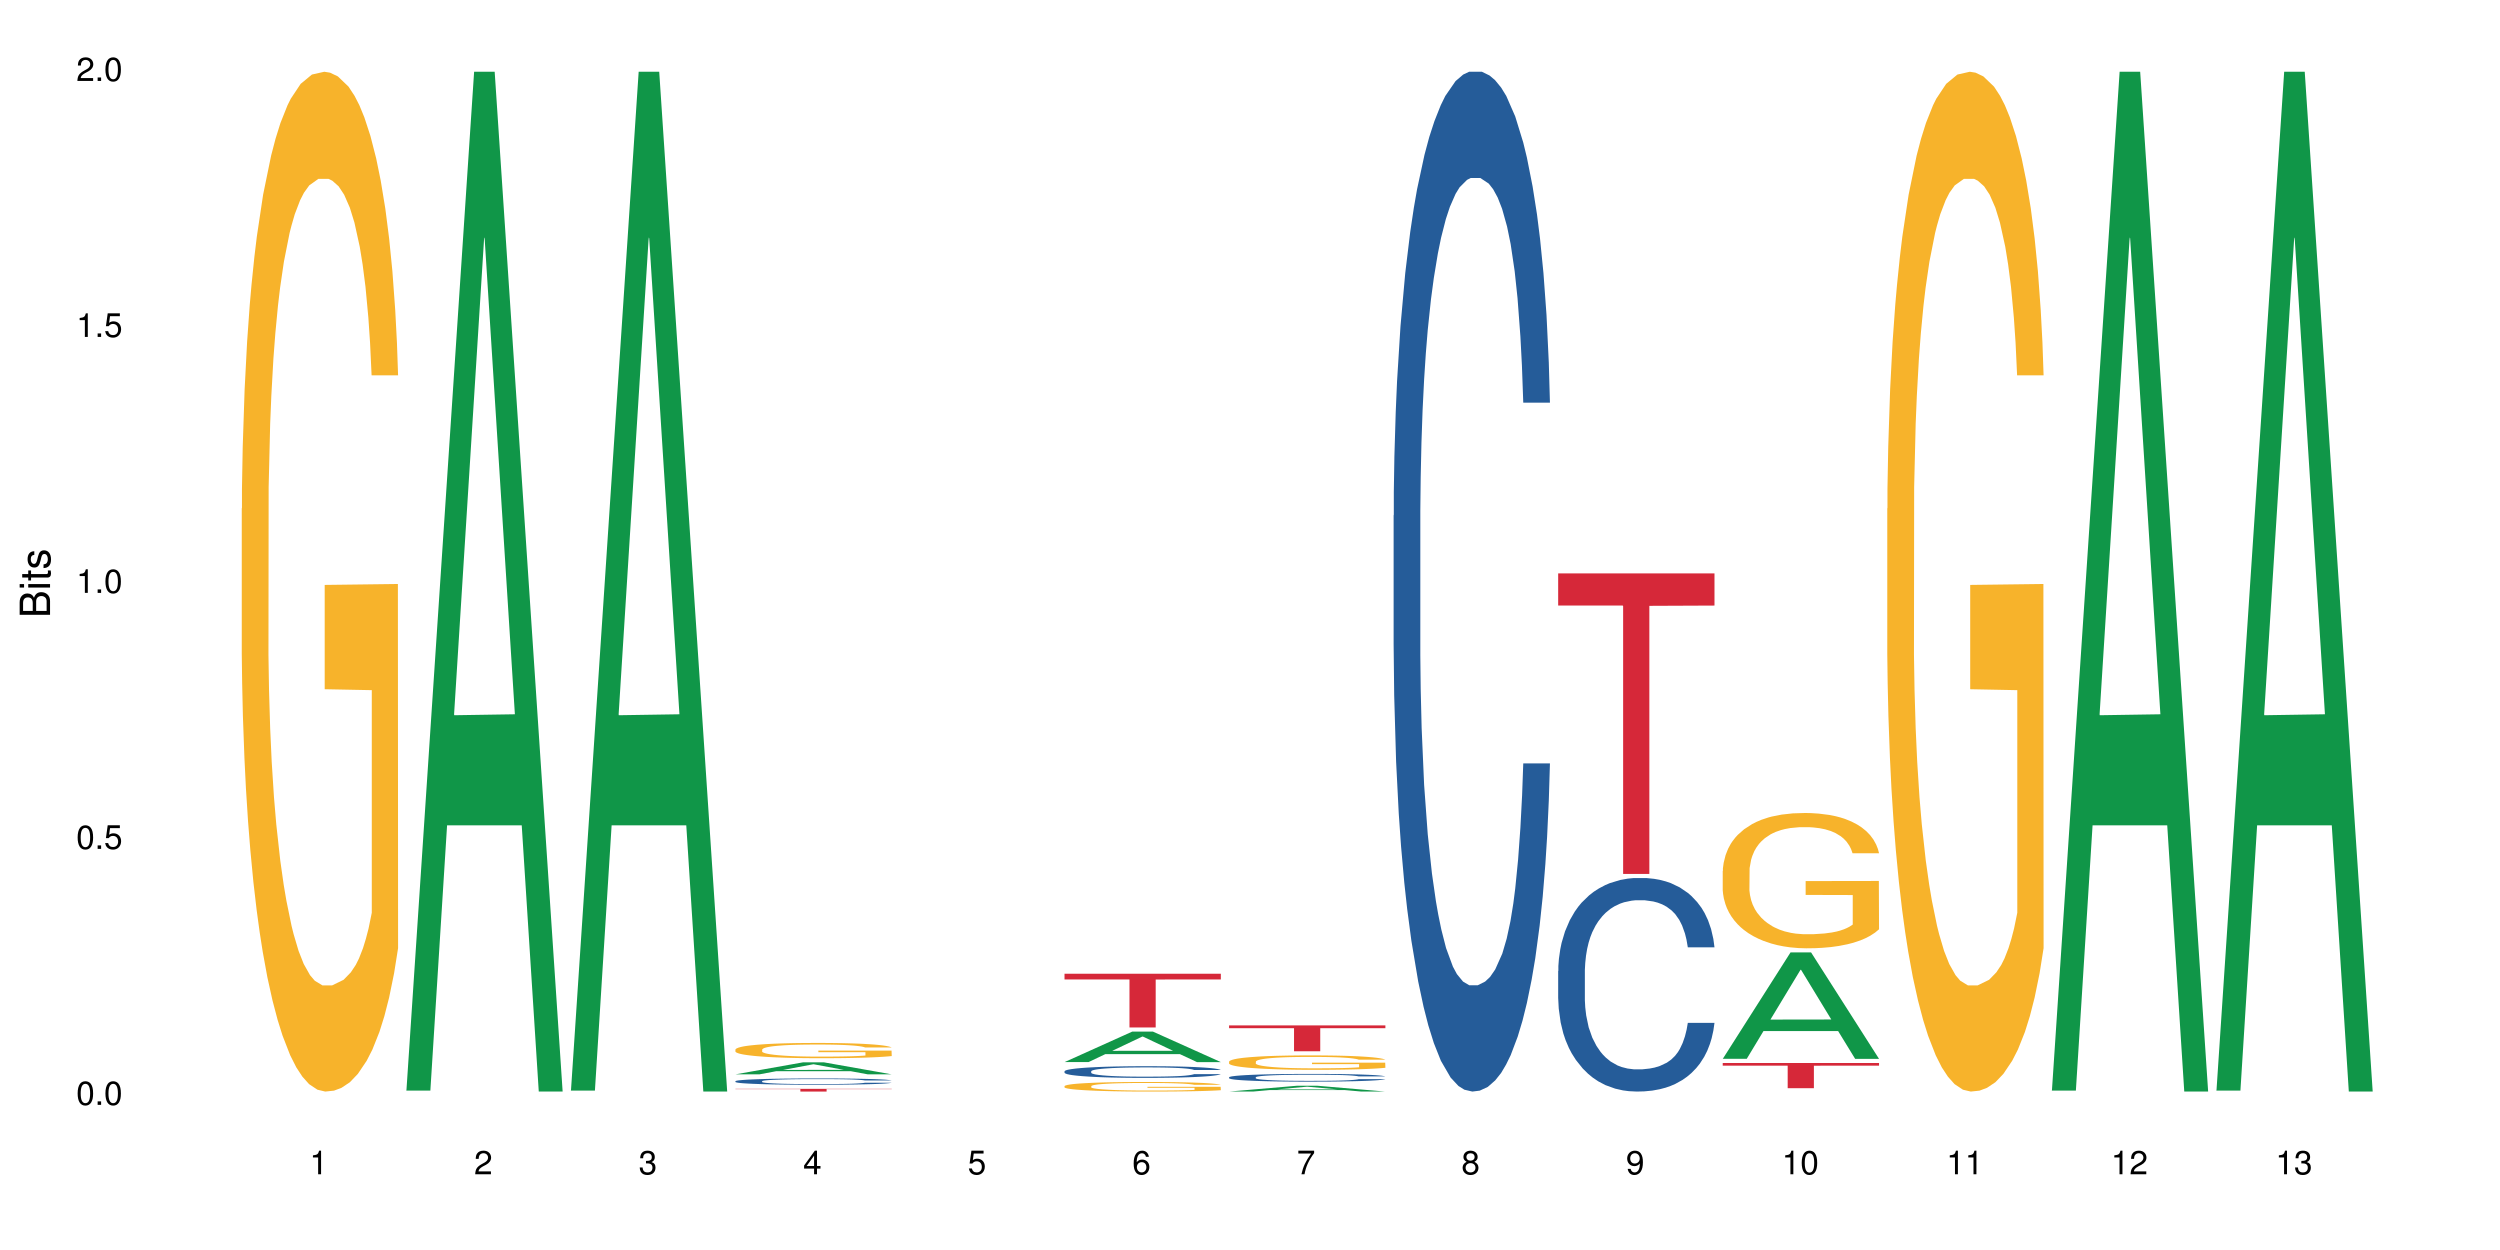 <?xml version="1.0" encoding="UTF-8"?>
<svg xmlns="http://www.w3.org/2000/svg" xmlns:xlink="http://www.w3.org/1999/xlink" width="720pt" height="360pt" viewBox="0 0 720 360" version="1.1">
<defs>
<g>
<symbol overflow="visible" id="glyph0-0">
<path style="stroke:none;" d=""/>
</symbol>
<symbol overflow="visible" id="glyph0-1">
<path style="stroke:none;" d="M 2.641 -6.797 C 2 -6.797 1.422 -6.531 1.078 -6.047 C 0.641 -5.453 0.406 -4.547 0.406 -3.297 C 0.406 -1 1.188 0.219 2.641 0.219 C 4.078 0.219 4.859 -1 4.859 -3.234 C 4.859 -4.562 4.656 -5.438 4.203 -6.047 C 3.844 -6.531 3.281 -6.797 2.641 -6.797 Z M 2.641 -6.047 C 3.547 -6.047 4 -5.125 4 -3.312 C 4 -1.375 3.562 -0.484 2.625 -0.484 C 1.734 -0.484 1.281 -1.422 1.281 -3.281 C 1.281 -5.141 1.734 -6.047 2.641 -6.047 Z M 2.641 -6.047 "/>
</symbol>
<symbol overflow="visible" id="glyph0-2">
<path style="stroke:none;" d="M 1.828 -1 L 0.828 -1 L 0.828 0 L 1.828 0 Z M 1.828 -1 "/>
</symbol>
<symbol overflow="visible" id="glyph0-3">
<path style="stroke:none;" d="M 4.562 -6.797 L 1.062 -6.797 L 0.547 -3.094 L 1.328 -3.094 C 1.719 -3.562 2.047 -3.734 2.578 -3.734 C 3.484 -3.734 4.062 -3.109 4.062 -2.094 C 4.062 -1.125 3.484 -0.531 2.578 -0.531 C 1.828 -0.531 1.375 -0.906 1.188 -1.672 L 0.328 -1.672 C 0.453 -1.109 0.547 -0.844 0.75 -0.594 C 1.125 -0.078 1.828 0.219 2.594 0.219 C 3.969 0.219 4.922 -0.781 4.922 -2.219 C 4.922 -3.562 4.031 -4.484 2.719 -4.484 C 2.25 -4.484 1.859 -4.359 1.469 -4.062 L 1.734 -5.969 L 4.562 -5.969 Z M 4.562 -6.797 "/>
</symbol>
<symbol overflow="visible" id="glyph0-4">
<path style="stroke:none;" d="M 2.484 -4.844 L 2.484 0 L 3.328 0 L 3.328 -6.797 L 2.766 -6.797 C 2.469 -5.75 2.281 -5.609 0.984 -5.453 L 0.984 -4.844 Z M 2.484 -4.844 "/>
</symbol>
<symbol overflow="visible" id="glyph0-5">
<path style="stroke:none;" d="M 4.859 -0.828 L 1.281 -0.828 C 1.359 -1.391 1.672 -1.75 2.5 -2.234 L 3.469 -2.75 C 4.406 -3.266 4.906 -3.969 4.906 -4.812 C 4.906 -5.375 4.672 -5.906 4.266 -6.266 C 3.859 -6.625 3.375 -6.797 2.719 -6.797 C 1.859 -6.797 1.219 -6.5 0.844 -5.922 C 0.609 -5.562 0.5 -5.125 0.484 -4.438 L 1.328 -4.438 C 1.359 -4.906 1.406 -5.188 1.531 -5.406 C 1.75 -5.812 2.188 -6.062 2.703 -6.062 C 3.469 -6.062 4.031 -5.516 4.031 -4.781 C 4.031 -4.25 3.719 -3.797 3.125 -3.438 L 2.234 -2.938 C 0.812 -2.141 0.406 -1.5 0.328 0 L 4.859 0 Z M 4.859 -0.828 "/>
</symbol>
<symbol overflow="visible" id="glyph0-6">
<path style="stroke:none;" d="M 2.125 -3.125 L 2.578 -3.125 C 3.516 -3.125 3.984 -2.703 3.984 -1.891 C 3.984 -1.031 3.469 -0.531 2.578 -0.531 C 1.656 -0.531 1.203 -0.984 1.156 -1.969 L 0.312 -1.969 C 0.344 -1.422 0.438 -1.078 0.609 -0.766 C 0.953 -0.109 1.625 0.219 2.547 0.219 C 3.953 0.219 4.859 -0.609 4.859 -1.906 C 4.859 -2.766 4.516 -3.25 3.703 -3.516 C 4.344 -3.766 4.656 -4.25 4.656 -4.938 C 4.656 -6.109 3.875 -6.797 2.578 -6.797 C 1.203 -6.797 0.484 -6.047 0.453 -4.609 L 1.297 -4.609 C 1.312 -5.016 1.344 -5.25 1.453 -5.453 C 1.641 -5.828 2.062 -6.062 2.594 -6.062 C 3.344 -6.062 3.797 -5.625 3.797 -4.906 C 3.797 -4.422 3.609 -4.141 3.25 -3.984 C 3.016 -3.891 2.719 -3.844 2.125 -3.844 Z M 2.125 -3.125 "/>
</symbol>
<symbol overflow="visible" id="glyph0-7">
<path style="stroke:none;" d="M 3.141 -1.625 L 3.141 0 L 3.984 0 L 3.984 -1.625 L 4.984 -1.625 L 4.984 -2.391 L 3.984 -2.391 L 3.984 -6.797 L 3.359 -6.797 L 0.266 -2.516 L 0.266 -1.625 Z M 3.141 -2.391 L 1 -2.391 L 3.141 -5.359 Z M 3.141 -2.391 "/>
</symbol>
<symbol overflow="visible" id="glyph0-8">
<path style="stroke:none;" d="M 4.781 -5.031 C 4.609 -6.141 3.891 -6.797 2.844 -6.797 C 2.094 -6.797 1.422 -6.438 1.031 -5.828 C 0.609 -5.172 0.406 -4.344 0.406 -3.094 C 0.406 -1.953 0.578 -1.234 0.984 -0.625 C 1.359 -0.078 1.953 0.219 2.703 0.219 C 3.984 0.219 4.922 -0.734 4.922 -2.078 C 4.922 -3.344 4.062 -4.234 2.844 -4.234 C 2.172 -4.234 1.641 -3.969 1.281 -3.469 C 1.281 -5.125 1.828 -6.047 2.797 -6.047 C 3.391 -6.047 3.797 -5.672 3.938 -5.031 Z M 2.734 -3.484 C 3.547 -3.484 4.062 -2.922 4.062 -2 C 4.062 -1.156 3.484 -0.531 2.703 -0.531 C 1.922 -0.531 1.328 -1.188 1.328 -2.047 C 1.328 -2.891 1.906 -3.484 2.734 -3.484 Z M 2.734 -3.484 "/>
</symbol>
<symbol overflow="visible" id="glyph0-9">
<path style="stroke:none;" d="M 4.984 -6.797 L 0.438 -6.797 L 0.438 -5.969 L 4.109 -5.969 C 2.5 -3.656 1.828 -2.234 1.328 0 L 2.219 0 C 2.594 -2.172 3.453 -4.047 4.984 -6.094 Z M 4.984 -6.797 "/>
</symbol>
<symbol overflow="visible" id="glyph0-10">
<path style="stroke:none;" d="M 3.75 -3.578 C 4.453 -4 4.688 -4.344 4.688 -4.984 C 4.688 -6.047 3.844 -6.797 2.641 -6.797 C 1.438 -6.797 0.594 -6.047 0.594 -4.984 C 0.594 -4.359 0.828 -4.016 1.516 -3.578 C 0.734 -3.203 0.359 -2.641 0.359 -1.891 C 0.359 -0.641 1.297 0.219 2.641 0.219 C 3.984 0.219 4.922 -0.641 4.922 -1.875 C 4.922 -2.641 4.531 -3.203 3.75 -3.578 Z M 2.641 -6.047 C 3.359 -6.047 3.812 -5.625 3.812 -4.969 C 3.812 -4.344 3.344 -3.922 2.641 -3.922 C 1.922 -3.922 1.453 -4.344 1.453 -4.984 C 1.453 -5.625 1.922 -6.047 2.641 -6.047 Z M 2.641 -3.203 C 3.484 -3.203 4.062 -2.672 4.062 -1.875 C 4.062 -1.062 3.484 -0.531 2.625 -0.531 C 1.797 -0.531 1.219 -1.078 1.219 -1.875 C 1.219 -2.672 1.797 -3.203 2.641 -3.203 Z M 2.641 -3.203 "/>
</symbol>
<symbol overflow="visible" id="glyph0-11">
<path style="stroke:none;" d="M 0.516 -1.547 C 0.672 -0.438 1.406 0.219 2.438 0.219 C 3.188 0.219 3.859 -0.141 4.266 -0.75 C 4.688 -1.406 4.891 -2.25 4.891 -3.484 C 4.891 -4.625 4.703 -5.359 4.312 -5.953 C 3.938 -6.5 3.344 -6.797 2.594 -6.797 C 1.297 -6.797 0.359 -5.844 0.359 -4.516 C 0.359 -3.25 1.234 -2.344 2.453 -2.344 C 3.094 -2.344 3.562 -2.578 4.016 -3.109 C 4 -1.453 3.469 -0.531 2.5 -0.531 C 1.906 -0.531 1.484 -0.906 1.359 -1.547 Z M 2.578 -6.062 C 3.375 -6.062 3.969 -5.406 3.969 -4.531 C 3.969 -3.688 3.375 -3.094 2.547 -3.094 C 1.734 -3.094 1.234 -3.672 1.234 -4.578 C 1.234 -5.438 1.797 -6.062 2.578 -6.062 Z M 2.578 -6.062 "/>
</symbol>
<symbol overflow="visible" id="glyph1-0">
<path style="stroke:none;" d=""/>
</symbol>
<symbol overflow="visible" id="glyph1-1">
<path style="stroke:none;" d="M 0 -0.953 L 0 -4.891 C 0 -5.719 -0.234 -6.344 -0.734 -6.797 C -1.188 -7.234 -1.812 -7.469 -2.5 -7.469 C -3.547 -7.469 -4.188 -7 -4.625 -5.875 C -4.984 -6.672 -5.641 -7.094 -6.531 -7.094 C -7.156 -7.094 -7.734 -6.859 -8.141 -6.391 C -8.562 -5.938 -8.75 -5.344 -8.75 -4.5 L -8.75 -0.953 Z M -4.984 -2.062 L -7.766 -2.062 L -7.766 -4.219 C -7.766 -4.844 -7.688 -5.203 -7.453 -5.5 C -7.219 -5.812 -6.859 -5.969 -6.375 -5.969 C -5.906 -5.969 -5.531 -5.812 -5.297 -5.5 C -5.062 -5.203 -4.984 -4.844 -4.984 -4.219 Z M -0.984 -2.062 L -4 -2.062 L -4 -4.781 C -4 -5.328 -3.859 -5.688 -3.578 -5.953 C -3.297 -6.219 -2.922 -6.359 -2.484 -6.359 C -2.062 -6.359 -1.688 -6.219 -1.406 -5.953 C -1.109 -5.688 -0.984 -5.328 -0.984 -4.781 Z M -0.984 -2.062 "/>
</symbol>
<symbol overflow="visible" id="glyph1-2">
<path style="stroke:none;" d="M -6.281 -1.797 L -6.281 -0.797 L 0 -0.797 L 0 -1.797 Z M -8.75 -1.797 L -8.75 -0.797 L -7.484 -0.797 L -7.484 -1.797 Z M -8.75 -1.797 "/>
</symbol>
<symbol overflow="visible" id="glyph1-3">
<path style="stroke:none;" d="M -6.281 -3.047 L -6.281 -2.016 L -8.016 -2.016 L -8.016 -1.016 L -6.281 -1.016 L -6.281 -0.172 L -5.469 -0.172 L -5.469 -1.016 L -0.719 -1.016 C -0.078 -1.016 0.281 -1.453 0.281 -2.234 C 0.281 -2.469 0.25 -2.719 0.188 -3.047 L -0.641 -3.047 C -0.609 -2.922 -0.594 -2.766 -0.594 -2.562 C -0.594 -2.141 -0.719 -2.016 -1.156 -2.016 L -5.469 -2.016 L -5.469 -3.047 Z M -6.281 -3.047 "/>
</symbol>
<symbol overflow="visible" id="glyph1-4">
<path style="stroke:none;" d="M -4.531 -5.25 C -5.766 -5.25 -6.469 -4.422 -6.469 -2.969 C -6.469 -1.516 -5.719 -0.562 -4.547 -0.562 C -3.562 -0.562 -3.094 -1.062 -2.734 -2.562 L -2.516 -3.484 C -2.344 -4.188 -2.094 -4.469 -1.625 -4.469 C -1.047 -4.469 -0.641 -3.875 -0.641 -3 C -0.641 -2.453 -0.797 -2 -1.062 -1.75 C -1.25 -1.594 -1.422 -1.531 -1.875 -1.469 L -1.875 -0.406 C -0.422 -0.453 0.281 -1.266 0.281 -2.922 C 0.281 -4.5 -0.5 -5.516 -1.719 -5.516 C -2.656 -5.516 -3.172 -4.984 -3.469 -3.734 L -3.703 -2.766 C -3.891 -1.953 -4.156 -1.609 -4.594 -1.609 C -5.172 -1.609 -5.547 -2.125 -5.547 -2.938 C -5.547 -3.75 -5.203 -4.172 -4.531 -4.203 Z M -4.531 -5.25 "/>
</symbol>
</g>
</defs>
<g id="surface43257">
<rect x="0" y="0" width="720" height="360" style="fill:rgb(100%,100%,100%);fill-opacity:1;stroke:none;"/>
<path style=" stroke:none;fill-rule:nonzero;fill:rgb(96.863%,70.196%,16.863%);fill-opacity:1;" d="M 69.629 146.461 L 69.684 146.191 L 69.684 140.828 L 69.902 128.758 L 70.453 112.129 L 71.168 98.449 L 71.934 87.719 L 72.43 82.086 L 73.254 74.039 L 73.965 68.141 L 75.777 56.07 L 78.086 44.805 L 79.348 39.977 L 80.773 35.414 L 82.805 30.32 L 83.738 28.441 L 86.594 24.148 L 89.832 21.469 L 93.402 20.664 L 95.051 20.93 L 97.301 22.004 L 100.375 24.953 L 102.133 27.637 L 103.504 30.32 L 104.934 33.805 L 106.688 39.172 L 108.336 45.609 L 109.652 52.047 L 110.973 60.094 L 112.07 68.676 L 113.004 78.062 L 113.828 89.328 L 114.32 98.715 L 114.648 108.105 L 107.02 108.105 L 106.578 98.715 L 106.086 91.477 L 105.262 82.625 L 104.438 76.188 L 103.613 71.09 L 102.078 64.117 L 100.758 59.824 L 99.113 56.07 L 97.52 53.656 L 95.707 52.047 L 94.609 51.508 L 91.699 51.508 L 89.066 53.387 L 87.527 55.531 L 86.43 57.68 L 84.891 61.703 L 83.961 64.922 L 83.41 67.066 L 81.762 75.383 L 80.664 82.891 L 80.062 87.988 L 79.293 96.035 L 78.742 103.277 L 78.141 114.004 L 77.809 122.051 L 77.371 140.293 L 77.316 188.574 L 77.48 198.766 L 77.809 209.762 L 78.25 219.418 L 78.906 229.609 L 79.566 237.391 L 80.719 247.852 L 81.707 254.824 L 82.477 259.383 L 83.961 266.625 L 84.562 269.039 L 85.992 273.867 L 87.473 277.625 L 89.285 280.844 L 90.656 282.453 L 92.855 283.793 L 95.652 283.793 L 98.949 282.184 L 101.035 280.039 L 102.461 277.891 L 103.395 276.016 L 104.547 273.062 L 105.371 270.383 L 106.141 267.43 L 107.074 262.871 L 107.074 198.766 L 93.512 198.496 L 93.512 168.457 L 114.594 168.188 L 114.648 273.062 L 113.496 280.305 L 112.07 287.281 L 110.699 292.645 L 109.27 297.203 L 107.238 302.301 L 105.59 305.52 L 103.066 309.273 L 100.758 311.688 L 98.344 313.297 L 96.203 314.102 L 93.676 314.371 L 91.426 313.836 L 89.012 312.227 L 87.09 310.078 L 85.332 307.398 L 83.574 303.91 L 81.379 298.277 L 79.953 293.719 L 78.469 288.086 L 76.988 281.379 L 75.668 274.137 L 74.789 268.504 L 73.91 262.066 L 72.977 254.02 L 72.102 244.898 L 71.441 236.586 L 70.836 227.195 L 70.398 218.344 L 69.957 206.277 L 69.738 196.621 L 69.629 188.305 Z M 69.629 146.461 "/>
<path style=" stroke:none;fill-rule:nonzero;fill:rgb(6.275%,58.824%,28.235%);fill-opacity:1;" d="M 117.02 314.094 L 117.066 313.82 L 136.547 20.664 L 142.465 20.664 L 162.039 314.371 L 155.164 314.371 L 150.258 237.703 L 128.758 237.703 L 123.945 314.094 L 117.02 314.094 L 130.824 205.988 L 148.285 205.711 L 139.578 68.648 L 139.48 68.375 L 139.387 69.199 L 130.777 205.711 L 130.824 205.988 Z M 117.02 314.094 "/>
<path style=" stroke:none;fill-rule:nonzero;fill:rgb(6.275%,58.824%,28.235%);fill-opacity:1;" d="M 164.41 314.094 L 164.457 313.82 L 183.938 20.664 L 189.855 20.664 L 209.43 314.371 L 202.555 314.371 L 197.648 237.703 L 176.148 237.703 L 171.336 314.094 L 164.41 314.094 L 178.215 205.988 L 195.676 205.711 L 186.969 68.648 L 186.871 68.375 L 186.777 69.199 L 178.168 205.711 L 178.215 205.988 Z M 164.41 314.094 "/>
<path style=" stroke:none;fill-rule:nonzero;fill:rgb(6.275%,58.824%,28.235%);fill-opacity:1;" d="M 211.801 309.41 L 211.848 309.406 L 231.328 305.945 L 237.246 305.945 L 256.82 309.414 L 249.945 309.414 L 245.039 308.508 L 223.539 308.508 L 218.727 309.41 L 211.801 309.41 L 225.605 308.133 L 243.066 308.129 L 234.359 306.512 L 234.262 306.508 L 234.168 306.52 L 225.559 308.129 L 225.605 308.133 Z M 211.801 309.41 "/>
<path style=" stroke:none;fill-rule:nonzero;fill:rgb(14.51%,36.078%,60%);fill-opacity:1;" d="M 211.801 311.383 L 211.855 311.379 L 211.855 311.34 L 212.02 311.277 L 212.406 311.199 L 212.789 311.145 L 213.777 311.047 L 215.148 310.949 L 216.578 310.879 L 217.621 310.836 L 218.555 310.801 L 220.695 310.738 L 222.066 310.707 L 223.551 310.68 L 225.363 310.652 L 226.68 310.637 L 229.645 310.609 L 231.84 310.598 L 233.543 310.594 L 237.223 310.594 L 239.418 310.598 L 241.012 310.605 L 242.766 310.621 L 244.25 310.637 L 246.828 310.672 L 249.137 310.719 L 250.18 310.746 L 251.824 310.797 L 253.09 310.848 L 253.969 310.891 L 254.957 310.949 L 255.832 311.027 L 256.492 311.109 L 256.82 311.18 L 249.137 311.18 L 248.75 311.117 L 248.312 311.062 L 247.488 310.996 L 246.664 310.949 L 245.512 310.898 L 244.469 310.867 L 243.043 310.836 L 241.777 310.816 L 240.461 310.801 L 239.199 310.793 L 236.781 310.781 L 233.98 310.781 L 232.938 310.785 L 230.797 310.797 L 229.645 310.809 L 227.996 310.832 L 226.844 310.855 L 225.473 310.887 L 224.539 310.918 L 223.387 310.961 L 222.562 310.996 L 221.629 311.051 L 221.078 311.094 L 220.586 311.141 L 220.145 311.195 L 219.816 311.254 L 219.598 311.312 L 219.488 311.375 L 219.488 311.633 L 219.598 311.691 L 219.871 311.762 L 220.586 311.863 L 221.629 311.949 L 222.836 312.02 L 223.988 312.07 L 224.648 312.094 L 225.527 312.121 L 226.898 312.152 L 228.875 312.188 L 230.027 312.199 L 231.785 312.211 L 233.598 312.219 L 236.012 312.219 L 238.156 312.211 L 239.582 312.203 L 241.066 312.191 L 243.098 312.164 L 244.359 312.137 L 245.457 312.105 L 246.281 312.074 L 246.828 312.047 L 247.652 311.996 L 248.312 311.938 L 248.805 311.879 L 249.137 311.824 L 256.82 311.824 L 256.492 311.891 L 256 311.957 L 255.504 312.004 L 254.734 312.062 L 253.855 312.113 L 252.594 312.172 L 251.551 312.211 L 250.18 312.25 L 248.914 312.281 L 247.543 312.309 L 245.512 312.344 L 244.195 312.359 L 242.766 312.375 L 241.066 312.387 L 238.922 312.398 L 236.617 312.406 L 232.172 312.406 L 230.469 312.398 L 228.219 312.383 L 225.418 312.352 L 223.387 312.32 L 221.793 312.289 L 220.422 312.258 L 218.883 312.211 L 216.906 312.141 L 215.699 312.082 L 214.875 312.035 L 213.941 311.973 L 213.285 311.914 L 212.516 311.82 L 211.965 311.703 L 211.801 311.613 Z M 211.801 311.383 "/>
<path style=" stroke:none;fill-rule:nonzero;fill:rgb(96.863%,70.196%,16.863%);fill-opacity:1;" d="M 211.801 302.25 L 211.855 302.246 L 211.855 302.168 L 212.074 301.984 L 212.625 301.738 L 213.34 301.531 L 214.105 301.371 L 214.602 301.285 L 215.426 301.168 L 216.137 301.078 L 217.949 300.898 L 220.258 300.727 L 221.52 300.656 L 222.945 300.586 L 224.977 300.512 L 225.91 300.484 L 228.766 300.418 L 232.004 300.379 L 235.574 300.367 L 237.223 300.371 L 239.473 300.387 L 242.547 300.43 L 244.305 300.473 L 245.676 300.512 L 247.105 300.562 L 248.859 300.645 L 250.508 300.742 L 251.824 300.836 L 253.145 300.957 L 254.242 301.086 L 255.176 301.227 L 256 301.395 L 256.492 301.535 L 256.82 301.676 L 249.191 301.676 L 248.75 301.535 L 248.258 301.426 L 247.434 301.293 L 246.609 301.199 L 245.785 301.121 L 244.25 301.02 L 242.93 300.953 L 241.285 300.898 L 239.691 300.859 L 237.879 300.836 L 236.781 300.828 L 233.871 300.828 L 231.238 300.855 L 229.699 300.891 L 228.602 300.922 L 227.062 300.98 L 226.133 301.031 L 225.582 301.062 L 223.934 301.188 L 222.836 301.297 L 222.234 301.375 L 221.465 301.496 L 220.914 301.605 L 220.312 301.766 L 219.98 301.887 L 219.543 302.16 L 219.488 302.883 L 219.652 303.035 L 219.98 303.199 L 220.422 303.344 L 221.078 303.496 L 221.738 303.613 L 222.891 303.77 L 223.879 303.875 L 224.648 303.941 L 226.133 304.051 L 226.734 304.086 L 228.164 304.16 L 229.645 304.215 L 231.457 304.262 L 232.828 304.285 L 235.023 304.309 L 237.824 304.309 L 241.121 304.281 L 243.207 304.25 L 244.633 304.219 L 245.566 304.191 L 246.719 304.145 L 247.543 304.105 L 248.312 304.062 L 249.246 303.992 L 249.246 303.035 L 235.684 303.031 L 235.684 302.578 L 256.766 302.574 L 256.82 304.145 L 255.668 304.254 L 254.242 304.359 L 252.867 304.441 L 251.441 304.508 L 249.41 304.586 L 247.762 304.633 L 245.238 304.688 L 242.93 304.727 L 240.516 304.75 L 238.375 304.762 L 235.848 304.766 L 233.598 304.758 L 231.184 304.734 L 229.262 304.699 L 227.504 304.66 L 225.746 304.609 L 223.551 304.523 L 222.121 304.457 L 220.641 304.371 L 219.156 304.27 L 217.84 304.164 L 216.961 304.078 L 216.082 303.98 L 215.148 303.859 L 214.273 303.727 L 213.613 303.602 L 213.008 303.461 L 212.57 303.328 L 212.129 303.145 L 211.91 303 L 211.801 302.879 Z M 211.801 302.25 "/>
<path style=" stroke:none;fill-rule:nonzero;fill:rgb(83.922%,15.686%,22.353%);fill-opacity:1;" d="M 211.801 313.586 L 256.82 313.586 L 256.82 313.672 L 238.059 313.672 L 238.059 314.371 L 230.508 314.371 L 230.508 313.672 L 211.801 313.672 Z M 211.801 313.586 "/>
<path style=" stroke:none;fill-rule:nonzero;fill:rgb(6.275%,58.824%,28.235%);fill-opacity:1;" d="M 306.582 305.879 L 306.629 305.871 L 326.109 297.094 L 332.027 297.094 L 351.602 305.887 L 344.727 305.887 L 339.82 303.594 L 318.32 303.594 L 313.508 305.879 L 306.582 305.879 L 320.387 302.641 L 337.848 302.633 L 329.141 298.527 L 329.043 298.52 L 328.949 298.547 L 320.34 302.633 L 320.387 302.641 Z M 306.582 305.879 "/>
<path style=" stroke:none;fill-rule:nonzero;fill:rgb(14.51%,36.078%,60%);fill-opacity:1;" d="M 306.582 308.531 L 306.637 308.527 L 306.637 308.453 L 306.801 308.336 L 307.188 308.188 L 307.57 308.086 L 308.559 307.906 L 309.93 307.73 L 311.359 307.598 L 312.402 307.516 L 313.336 307.453 L 315.477 307.34 L 316.848 307.281 L 318.332 307.23 L 320.145 307.18 L 321.461 307.148 L 324.426 307.098 L 326.621 307.078 L 328.324 307.066 L 332.004 307.066 L 334.199 307.082 L 335.789 307.094 L 337.547 307.121 L 339.031 307.148 L 341.609 307.215 L 343.918 307.301 L 344.961 307.352 L 346.605 307.445 L 347.871 307.539 L 348.75 307.617 L 349.738 307.73 L 350.613 307.871 L 351.273 308.027 L 351.602 308.16 L 343.918 308.16 L 343.531 308.035 L 343.094 307.941 L 342.27 307.812 L 341.445 307.727 L 340.293 307.637 L 339.25 307.578 L 337.824 307.52 L 336.559 307.484 L 335.242 307.453 L 333.98 307.438 L 331.562 307.418 L 328.762 307.418 L 327.719 307.426 L 325.578 307.449 L 324.426 307.469 L 322.777 307.512 L 321.625 307.555 L 320.254 307.613 L 319.32 307.668 L 318.168 307.746 L 317.344 307.816 L 316.41 307.918 L 315.859 307.996 L 315.367 308.082 L 314.926 308.184 L 314.598 308.289 L 314.379 308.402 L 314.27 308.516 L 314.27 308.992 L 314.379 309.102 L 314.652 309.23 L 315.367 309.418 L 316.41 309.582 L 317.617 309.711 L 318.77 309.801 L 319.43 309.844 L 320.309 309.895 L 321.68 309.957 L 323.656 310.016 L 324.809 310.043 L 326.566 310.066 L 328.379 310.078 L 330.793 310.078 L 332.938 310.066 L 334.363 310.051 L 335.848 310.027 L 337.879 309.973 L 339.141 309.926 L 340.238 309.867 L 341.062 309.809 L 341.609 309.758 L 342.434 309.664 L 343.094 309.559 L 343.586 309.453 L 343.918 309.348 L 351.602 309.348 L 351.273 309.469 L 350.781 309.59 L 350.285 309.68 L 349.516 309.785 L 348.637 309.883 L 347.375 309.988 L 346.332 310.059 L 344.961 310.137 L 343.695 310.195 L 342.324 310.246 L 340.293 310.309 L 338.977 310.34 L 337.547 310.367 L 335.848 310.391 L 333.703 310.414 L 331.398 310.426 L 329.258 310.43 L 326.953 310.422 L 325.25 310.41 L 323 310.383 L 320.199 310.328 L 318.168 310.27 L 316.574 310.211 L 315.203 310.148 L 313.664 310.066 L 311.688 309.93 L 310.48 309.824 L 309.656 309.738 L 308.723 309.621 L 308.066 309.512 L 307.297 309.34 L 306.746 309.121 L 306.582 308.953 Z M 306.582 308.531 "/>
<path style=" stroke:none;fill-rule:nonzero;fill:rgb(96.863%,70.196%,16.863%);fill-opacity:1;" d="M 306.582 312.793 L 306.637 312.789 L 306.637 312.738 L 306.855 312.625 L 307.406 312.469 L 308.121 312.34 L 308.887 312.238 L 309.383 312.184 L 310.207 312.109 L 310.918 312.055 L 312.73 311.941 L 315.039 311.836 L 316.301 311.789 L 317.727 311.746 L 319.758 311.699 L 320.691 311.68 L 323.547 311.641 L 326.785 311.617 L 330.355 311.609 L 332.004 311.609 L 334.254 311.621 L 337.328 311.648 L 339.086 311.672 L 340.457 311.699 L 341.887 311.73 L 343.641 311.781 L 345.289 311.844 L 346.605 311.902 L 347.926 311.98 L 349.023 312.059 L 349.957 312.148 L 350.781 312.254 L 351.273 312.344 L 351.602 312.43 L 343.973 312.43 L 343.531 312.344 L 343.039 312.273 L 342.215 312.191 L 341.391 312.129 L 340.566 312.082 L 339.031 312.016 L 337.711 311.977 L 336.066 311.941 L 334.473 311.918 L 332.66 311.902 L 331.562 311.898 L 328.652 311.898 L 326.02 311.914 L 324.48 311.938 L 323.383 311.957 L 321.844 311.992 L 320.91 312.023 L 320.363 312.043 L 318.715 312.121 L 317.617 312.191 L 317.016 312.242 L 316.246 312.316 L 315.695 312.387 L 315.094 312.484 L 314.762 312.562 L 314.324 312.734 L 314.27 313.188 L 314.434 313.281 L 314.762 313.387 L 315.203 313.477 L 315.859 313.574 L 316.52 313.648 L 317.672 313.746 L 318.66 313.809 L 319.43 313.852 L 320.91 313.922 L 321.516 313.945 L 322.945 313.988 L 324.426 314.023 L 326.238 314.055 L 327.609 314.07 L 329.805 314.082 L 332.605 314.082 L 335.902 314.066 L 337.988 314.047 L 339.414 314.027 L 340.348 314.012 L 341.5 313.98 L 342.324 313.957 L 343.094 313.93 L 344.027 313.887 L 344.027 313.281 L 330.465 313.281 L 330.465 312.996 L 351.547 312.996 L 351.602 313.98 L 350.449 314.051 L 349.023 314.117 L 347.648 314.168 L 346.223 314.211 L 344.191 314.258 L 342.543 314.289 L 340.02 314.324 L 337.711 314.344 L 335.297 314.359 L 333.156 314.367 L 330.629 314.371 L 328.379 314.367 L 325.965 314.352 L 324.043 314.332 L 322.285 314.305 L 320.527 314.273 L 318.332 314.219 L 316.902 314.176 L 315.422 314.125 L 313.938 314.059 L 312.621 313.992 L 311.742 313.938 L 310.863 313.879 L 309.93 313.805 L 309.055 313.719 L 308.395 313.641 L 307.789 313.551 L 307.352 313.469 L 306.91 313.355 L 306.691 313.262 L 306.582 313.184 Z M 306.582 312.793 "/>
<path style=" stroke:none;fill-rule:nonzero;fill:rgb(83.922%,15.686%,22.353%);fill-opacity:1;" d="M 306.582 280.426 L 351.602 280.426 L 351.602 282.082 L 332.84 282.098 L 332.84 295.914 L 325.289 295.914 L 325.289 282.113 L 325.18 282.082 L 306.582 282.082 Z M 306.582 280.426 "/>
<path style=" stroke:none;fill-rule:nonzero;fill:rgb(6.275%,58.824%,28.235%);fill-opacity:1;" d="M 353.973 314.367 L 354.02 314.367 L 373.5 312.695 L 379.418 312.695 L 398.992 314.371 L 392.117 314.371 L 387.211 313.934 L 365.707 313.934 L 360.898 314.367 L 353.973 314.367 L 367.777 313.754 L 385.238 313.75 L 376.531 312.969 L 376.434 312.965 L 376.34 312.973 L 367.73 313.75 L 367.777 313.754 Z M 353.973 314.367 "/>
<path style=" stroke:none;fill-rule:nonzero;fill:rgb(14.51%,36.078%,60%);fill-opacity:1;" d="M 353.973 310.258 L 354.027 310.254 L 354.027 310.207 L 354.191 310.129 L 354.578 310.031 L 354.961 309.965 L 355.949 309.844 L 357.32 309.727 L 358.75 309.637 L 359.793 309.586 L 360.727 309.543 L 362.867 309.469 L 364.238 309.43 L 365.723 309.395 L 367.535 309.359 L 368.852 309.34 L 371.816 309.309 L 374.012 309.293 L 375.715 309.289 L 379.395 309.289 L 381.59 309.297 L 383.18 309.305 L 384.938 309.324 L 386.422 309.34 L 389 309.387 L 391.309 309.441 L 392.352 309.477 L 393.996 309.539 L 395.262 309.598 L 396.141 309.652 L 397.129 309.727 L 398.004 309.82 L 398.664 309.922 L 398.992 310.012 L 391.309 310.012 L 390.922 309.93 L 390.484 309.867 L 389.66 309.781 L 388.836 309.723 L 387.684 309.664 L 386.641 309.625 L 385.211 309.586 L 383.949 309.562 L 382.633 309.543 L 381.371 309.531 L 378.953 309.52 L 376.152 309.52 L 375.109 309.523 L 372.969 309.539 L 371.816 309.555 L 370.168 309.582 L 369.016 309.609 L 367.645 309.648 L 366.711 309.684 L 365.559 309.738 L 364.734 309.785 L 363.801 309.852 L 363.25 309.902 L 362.758 309.961 L 362.316 310.027 L 361.988 310.098 L 361.77 310.172 L 361.66 310.246 L 361.66 310.562 L 361.77 310.637 L 362.043 310.723 L 362.758 310.844 L 363.801 310.953 L 365.008 311.039 L 366.16 311.098 L 366.82 311.129 L 367.699 311.16 L 369.07 311.203 L 371.047 311.242 L 372.199 311.258 L 373.957 311.273 L 375.77 311.281 L 378.184 311.281 L 380.328 311.273 L 381.754 311.266 L 383.238 311.25 L 385.27 311.215 L 386.531 311.18 L 387.629 311.141 L 388.453 311.105 L 389 311.07 L 389.824 311.008 L 390.484 310.938 L 390.977 310.867 L 391.309 310.797 L 398.992 310.797 L 398.664 310.879 L 398.172 310.961 L 397.676 311.02 L 396.906 311.09 L 396.027 311.152 L 394.766 311.223 L 393.723 311.27 L 392.352 311.32 L 391.086 311.359 L 389.715 311.395 L 387.684 311.434 L 386.367 311.457 L 384.938 311.473 L 383.238 311.492 L 381.094 311.504 L 378.789 311.512 L 376.648 311.516 L 374.344 311.512 L 372.641 311.504 L 370.391 311.484 L 367.59 311.449 L 365.559 311.41 L 363.965 311.371 L 362.594 311.328 L 361.055 311.273 L 359.078 311.184 L 357.871 311.117 L 357.047 311.059 L 356.113 310.98 L 355.453 310.91 L 354.688 310.793 L 354.137 310.648 L 353.973 310.539 Z M 353.973 310.258 "/>
<path style=" stroke:none;fill-rule:nonzero;fill:rgb(96.863%,70.196%,16.863%);fill-opacity:1;" d="M 353.973 305.734 L 354.027 305.73 L 354.027 305.652 L 354.246 305.484 L 354.797 305.25 L 355.512 305.055 L 356.277 304.902 L 356.773 304.824 L 357.598 304.711 L 358.309 304.625 L 360.121 304.457 L 362.43 304.297 L 363.691 304.227 L 365.117 304.164 L 367.148 304.09 L 368.082 304.066 L 370.938 304.004 L 374.176 303.965 L 377.746 303.953 L 379.395 303.957 L 381.645 303.973 L 384.719 304.016 L 386.477 304.055 L 387.848 304.09 L 389.277 304.141 L 391.031 304.215 L 392.68 304.309 L 393.996 304.398 L 395.316 304.512 L 396.414 304.633 L 397.348 304.766 L 398.172 304.926 L 398.664 305.059 L 398.992 305.191 L 391.363 305.191 L 390.922 305.059 L 390.43 304.957 L 389.605 304.832 L 388.781 304.738 L 387.957 304.668 L 386.422 304.57 L 385.102 304.508 L 383.457 304.457 L 381.863 304.422 L 380.051 304.398 L 378.953 304.391 L 376.043 304.391 L 373.41 304.418 L 371.871 304.449 L 370.773 304.477 L 369.234 304.535 L 368.301 304.582 L 367.754 304.609 L 366.105 304.73 L 365.008 304.836 L 364.406 304.906 L 363.637 305.02 L 363.086 305.125 L 362.484 305.273 L 362.152 305.387 L 361.715 305.648 L 361.66 306.328 L 361.824 306.473 L 362.152 306.629 L 362.594 306.766 L 363.25 306.91 L 363.91 307.02 L 365.062 307.168 L 366.051 307.266 L 366.82 307.332 L 368.301 307.434 L 368.906 307.469 L 370.332 307.535 L 371.816 307.59 L 373.629 307.633 L 375 307.656 L 377.195 307.676 L 379.996 307.676 L 383.293 307.652 L 385.379 307.621 L 386.805 307.594 L 387.738 307.566 L 388.891 307.523 L 389.715 307.484 L 390.484 307.445 L 391.418 307.379 L 391.418 306.473 L 377.855 306.469 L 377.855 306.043 L 398.938 306.043 L 398.992 307.523 L 397.84 307.625 L 396.414 307.727 L 395.039 307.801 L 393.613 307.867 L 391.582 307.938 L 389.934 307.984 L 387.41 308.035 L 385.102 308.07 L 382.688 308.094 L 380.547 308.105 L 378.02 308.109 L 375.77 308.102 L 373.355 308.078 L 371.434 308.047 L 369.676 308.012 L 367.918 307.961 L 365.723 307.879 L 364.293 307.816 L 362.812 307.738 L 361.328 307.641 L 360.012 307.539 L 359.133 307.461 L 358.254 307.367 L 357.32 307.254 L 356.441 307.125 L 355.785 307.008 L 355.18 306.875 L 354.742 306.75 L 354.301 306.578 L 354.082 306.441 L 353.973 306.324 Z M 353.973 305.734 "/>
<path style=" stroke:none;fill-rule:nonzero;fill:rgb(83.922%,15.686%,22.353%);fill-opacity:1;" d="M 353.973 295.316 L 398.992 295.316 L 398.992 296.117 L 380.23 296.125 L 380.23 302.773 L 372.68 302.773 L 372.68 296.129 L 372.57 296.117 L 353.973 296.117 Z M 353.973 295.316 "/>
<path style=" stroke:none;fill-rule:nonzero;fill:rgb(14.51%,36.078%,60%);fill-opacity:1;" d="M 401.363 148.457 L 401.418 148.188 L 401.418 141.742 L 401.582 131.543 L 401.969 118.656 L 402.352 109.797 L 403.34 93.957 L 404.711 78.652 L 406.141 66.84 L 407.184 59.859 L 408.117 54.492 L 410.258 44.559 L 411.629 39.457 L 413.113 34.891 L 414.926 30.328 L 416.242 27.645 L 419.207 23.348 L 421.402 21.469 L 423.105 20.664 L 426.785 20.664 L 428.98 21.738 L 430.57 23.078 L 432.328 25.227 L 433.812 27.645 L 436.391 33.551 L 438.699 41.066 L 439.742 45.363 L 441.387 53.684 L 442.652 61.738 L 443.527 68.719 L 444.516 78.652 L 445.395 90.734 L 446.055 104.426 L 446.383 115.969 L 438.699 115.969 L 438.312 105.23 L 437.875 96.91 L 437.051 85.902 L 436.227 78.117 L 435.074 70.332 L 434.031 65.23 L 432.602 60.129 L 431.34 56.906 L 430.023 54.492 L 428.762 52.879 L 426.344 51.27 L 423.543 51.27 L 422.5 51.805 L 420.359 53.953 L 419.207 55.832 L 417.559 59.59 L 416.406 63.082 L 415.035 68.449 L 414.102 73.016 L 412.949 79.996 L 412.125 86.172 L 411.191 95.031 L 410.641 101.742 L 410.148 109.258 L 409.707 118.117 L 409.379 127.516 L 409.16 137.449 L 409.051 147.113 L 409.051 188.727 L 409.16 198.391 L 409.434 209.668 L 410.148 226.043 L 411.191 240.273 L 412.398 251.547 L 413.551 259.602 L 414.211 263.359 L 415.09 267.656 L 416.461 273.027 L 418.438 278.395 L 419.59 280.543 L 421.348 282.691 L 423.16 283.766 L 425.574 283.766 L 427.719 282.691 L 429.145 281.348 L 430.625 279.199 L 432.66 274.637 L 433.922 270.34 L 435.02 265.242 L 435.844 260.141 L 436.391 255.844 L 437.215 247.52 L 437.875 238.395 L 438.367 228.996 L 438.699 219.867 L 446.383 219.867 L 446.055 230.609 L 445.562 241.078 L 445.066 248.863 L 444.297 258.262 L 443.418 266.582 L 442.156 275.98 L 441.113 282.152 L 439.742 288.867 L 438.477 293.969 L 437.105 298.531 L 435.074 303.898 L 433.758 306.586 L 432.328 309 L 430.625 311.148 L 428.484 313.027 L 426.18 314.102 L 424.039 314.371 L 421.734 313.832 L 420.031 312.762 L 417.781 310.344 L 414.98 305.512 L 412.949 300.41 L 411.355 295.309 L 409.984 289.941 L 408.445 282.691 L 406.469 270.879 L 405.262 261.75 L 404.438 254.234 L 403.504 243.762 L 402.844 234.367 L 402.078 219.332 L 401.527 200.27 L 401.363 185.504 Z M 401.363 148.457 "/>
<path style=" stroke:none;fill-rule:nonzero;fill:rgb(14.51%,36.078%,60%);fill-opacity:1;" d="M 448.754 279.633 L 448.809 279.578 L 448.809 278.23 L 448.973 276.094 L 449.359 273.395 L 449.742 271.539 L 450.73 268.223 L 452.102 265.02 L 453.531 262.547 L 454.574 261.086 L 455.508 259.961 L 457.648 257.883 L 459.02 256.812 L 460.504 255.859 L 462.316 254.902 L 463.633 254.34 L 466.598 253.441 L 468.793 253.047 L 470.496 252.879 L 474.176 252.879 L 476.371 253.102 L 477.961 253.383 L 479.719 253.836 L 481.203 254.34 L 483.781 255.578 L 486.09 257.152 L 487.133 258.051 L 488.777 259.793 L 490.043 261.477 L 490.918 262.941 L 491.906 265.02 L 492.785 267.551 L 493.445 270.414 L 493.773 272.832 L 486.09 272.832 L 485.703 270.586 L 485.266 268.844 L 484.441 266.539 L 483.617 264.906 L 482.465 263.277 L 481.422 262.211 L 479.992 261.141 L 478.73 260.465 L 477.414 259.961 L 476.152 259.625 L 473.734 259.285 L 470.934 259.285 L 469.891 259.398 L 467.75 259.848 L 466.598 260.242 L 464.949 261.027 L 463.797 261.758 L 462.426 262.883 L 461.492 263.84 L 460.34 265.301 L 459.516 266.594 L 458.582 268.449 L 458.031 269.855 L 457.539 271.426 L 457.098 273.281 L 456.77 275.25 L 456.551 277.328 L 456.441 279.352 L 456.441 288.066 L 456.551 290.09 L 456.824 292.449 L 457.539 295.879 L 458.582 298.855 L 459.789 301.219 L 460.941 302.902 L 461.602 303.691 L 462.48 304.59 L 463.852 305.715 L 465.828 306.84 L 466.98 307.289 L 468.738 307.738 L 470.551 307.965 L 472.965 307.965 L 475.109 307.738 L 476.535 307.457 L 478.016 307.008 L 480.051 306.051 L 481.312 305.152 L 482.41 304.086 L 483.234 303.016 L 483.781 302.117 L 484.605 300.375 L 485.266 298.465 L 485.758 296.496 L 486.09 294.586 L 493.773 294.586 L 493.445 296.832 L 492.953 299.027 L 492.457 300.656 L 491.688 302.625 L 490.809 304.367 L 489.547 306.332 L 488.504 307.625 L 487.133 309.031 L 485.867 310.098 L 484.496 311.055 L 482.465 312.18 L 481.148 312.742 L 479.719 313.246 L 478.016 313.695 L 475.875 314.09 L 473.57 314.312 L 471.43 314.371 L 469.125 314.258 L 467.422 314.035 L 465.172 313.527 L 462.371 312.516 L 460.34 311.449 L 458.746 310.379 L 457.375 309.254 L 455.836 307.738 L 453.859 305.266 L 452.652 303.355 L 451.828 301.781 L 450.895 299.586 L 450.234 297.621 L 449.469 294.473 L 448.918 290.48 L 448.754 287.391 Z M 448.754 279.633 "/>
<path style=" stroke:none;fill-rule:nonzero;fill:rgb(83.922%,15.686%,22.353%);fill-opacity:1;" d="M 448.754 165.137 L 493.773 165.137 L 493.773 174.402 L 475.012 174.484 L 475.012 251.699 L 467.461 251.699 L 467.461 174.566 L 467.352 174.402 L 448.754 174.402 Z M 448.754 165.137 "/>
<path style=" stroke:none;fill-rule:nonzero;fill:rgb(6.275%,58.824%,28.235%);fill-opacity:1;" d="M 496.145 304.926 L 496.191 304.898 L 515.672 274.293 L 521.59 274.293 L 541.164 304.957 L 534.289 304.957 L 529.383 296.953 L 507.879 296.953 L 503.07 304.926 L 496.145 304.926 L 509.949 293.641 L 527.41 293.613 L 518.703 279.301 L 518.605 279.273 L 518.512 279.359 L 509.902 293.613 L 509.949 293.641 Z M 496.145 304.926 "/>
<path style=" stroke:none;fill-rule:nonzero;fill:rgb(96.863%,70.196%,16.863%);fill-opacity:1;" d="M 496.145 250.832 L 496.199 250.797 L 496.199 250.086 L 496.418 248.484 L 496.969 246.277 L 497.684 244.461 L 498.449 243.039 L 498.945 242.293 L 499.77 241.223 L 500.48 240.441 L 502.293 238.84 L 504.598 237.344 L 505.863 236.703 L 507.289 236.098 L 509.32 235.422 L 510.254 235.172 L 513.109 234.605 L 516.348 234.25 L 519.918 234.141 L 521.566 234.176 L 523.816 234.32 L 526.891 234.711 L 528.648 235.066 L 530.02 235.422 L 531.449 235.887 L 533.203 236.598 L 534.852 237.453 L 536.168 238.305 L 537.488 239.375 L 538.586 240.512 L 539.52 241.758 L 540.344 243.254 L 540.836 244.5 L 541.164 245.742 L 533.535 245.742 L 533.094 244.5 L 532.602 243.539 L 531.777 242.363 L 530.953 241.508 L 530.129 240.832 L 528.594 239.906 L 527.273 239.336 L 525.629 238.84 L 524.035 238.52 L 522.223 238.305 L 521.125 238.234 L 518.215 238.234 L 515.582 238.484 L 514.043 238.77 L 512.945 239.055 L 511.406 239.586 L 510.473 240.016 L 509.926 240.297 L 508.277 241.402 L 507.18 242.398 L 506.574 243.074 L 505.809 244.141 L 505.258 245.102 L 504.656 246.527 L 504.324 247.594 L 503.887 250.016 L 503.832 256.422 L 503.996 257.773 L 504.324 259.23 L 504.766 260.512 L 505.422 261.867 L 506.082 262.898 L 507.234 264.285 L 508.223 265.211 L 508.992 265.816 L 510.473 266.777 L 511.078 267.098 L 512.504 267.738 L 513.988 268.238 L 515.801 268.664 L 517.172 268.879 L 519.367 269.055 L 522.168 269.055 L 525.465 268.84 L 527.551 268.559 L 528.977 268.273 L 529.91 268.023 L 531.062 267.633 L 531.887 267.277 L 532.656 266.883 L 533.59 266.277 L 533.59 257.773 L 520.027 257.738 L 520.027 253.75 L 541.109 253.715 L 541.164 267.633 L 540.012 268.594 L 538.586 269.52 L 537.211 270.23 L 535.785 270.836 L 533.754 271.512 L 532.105 271.938 L 529.582 272.438 L 527.273 272.758 L 524.859 272.969 L 522.719 273.078 L 520.191 273.113 L 517.941 273.043 L 515.523 272.828 L 513.605 272.543 L 511.848 272.188 L 510.09 271.723 L 507.895 270.977 L 506.465 270.371 L 504.984 269.625 L 503.5 268.734 L 502.184 267.773 L 501.305 267.027 L 500.426 266.172 L 499.492 265.105 L 498.613 263.895 L 497.957 262.793 L 497.352 261.547 L 496.914 260.371 L 496.473 258.77 L 496.254 257.488 L 496.145 256.387 Z M 496.145 250.832 "/>
<path style=" stroke:none;fill-rule:nonzero;fill:rgb(83.922%,15.686%,22.353%);fill-opacity:1;" d="M 496.145 306.137 L 541.164 306.137 L 541.164 306.914 L 522.402 306.922 L 522.402 313.402 L 514.852 313.402 L 514.852 306.926 L 514.742 306.914 L 496.145 306.914 Z M 496.145 306.137 "/>
<path style=" stroke:none;fill-rule:nonzero;fill:rgb(96.863%,70.196%,16.863%);fill-opacity:1;" d="M 543.535 146.461 L 543.59 146.191 L 543.59 140.828 L 543.809 128.758 L 544.359 112.129 L 545.07 98.449 L 545.84 87.719 L 546.336 82.086 L 547.16 74.039 L 547.871 68.141 L 549.684 56.07 L 551.988 44.805 L 553.254 39.977 L 554.68 35.414 L 556.711 30.32 L 557.645 28.441 L 560.5 24.148 L 563.738 21.469 L 567.309 20.664 L 568.957 20.93 L 571.207 22.004 L 574.281 24.953 L 576.039 27.637 L 577.41 30.32 L 578.84 33.805 L 580.594 39.172 L 582.242 45.609 L 583.559 52.047 L 584.879 60.094 L 585.977 68.676 L 586.91 78.062 L 587.73 89.328 L 588.227 98.715 L 588.555 108.105 L 580.926 108.105 L 580.484 98.715 L 579.992 91.477 L 579.168 82.625 L 578.344 76.188 L 577.52 71.09 L 575.984 64.117 L 574.664 59.824 L 573.02 56.07 L 571.426 53.656 L 569.613 52.047 L 568.516 51.508 L 565.605 51.508 L 562.973 53.387 L 561.434 55.531 L 560.336 57.68 L 558.797 61.703 L 557.863 64.922 L 557.316 67.066 L 555.668 75.383 L 554.57 82.891 L 553.965 87.988 L 553.199 96.035 L 552.648 103.277 L 552.047 114.004 L 551.715 122.051 L 551.277 140.293 L 551.223 188.574 L 551.387 198.766 L 551.715 209.762 L 552.156 219.418 L 552.812 229.609 L 553.473 237.391 L 554.625 247.852 L 555.613 254.824 L 556.383 259.383 L 557.863 266.625 L 558.469 269.039 L 559.895 273.867 L 561.379 277.625 L 563.191 280.844 L 564.562 282.453 L 566.758 283.793 L 569.559 283.793 L 572.852 282.184 L 574.941 280.039 L 576.367 277.891 L 577.301 276.016 L 578.453 273.062 L 579.277 270.383 L 580.047 267.43 L 580.98 262.871 L 580.98 198.766 L 567.418 198.496 L 567.418 168.457 L 588.5 168.188 L 588.555 273.062 L 587.402 280.305 L 585.977 287.281 L 584.602 292.645 L 583.176 297.203 L 581.145 302.301 L 579.496 305.52 L 576.973 309.273 L 574.664 311.688 L 572.25 313.297 L 570.109 314.102 L 567.582 314.371 L 565.332 313.836 L 562.914 312.227 L 560.996 310.078 L 559.238 307.398 L 557.48 303.91 L 555.285 298.277 L 553.855 293.719 L 552.375 288.086 L 550.891 281.379 L 549.574 274.137 L 548.695 268.504 L 547.816 262.066 L 546.883 254.02 L 546.004 244.898 L 545.348 236.586 L 544.742 227.195 L 544.305 218.344 L 543.863 206.277 L 543.645 196.621 L 543.535 188.305 Z M 543.535 146.461 "/>
<path style=" stroke:none;fill-rule:nonzero;fill:rgb(6.275%,58.824%,28.235%);fill-opacity:1;" d="M 590.926 314.094 L 590.973 313.82 L 610.453 20.664 L 616.371 20.664 L 635.945 314.371 L 629.066 314.371 L 624.164 237.703 L 602.66 237.703 L 597.852 314.094 L 590.926 314.094 L 604.73 205.988 L 622.191 205.711 L 613.484 68.648 L 613.387 68.375 L 613.293 69.199 L 604.684 205.711 L 604.73 205.988 Z M 590.926 314.094 "/>
<path style=" stroke:none;fill-rule:nonzero;fill:rgb(6.275%,58.824%,28.235%);fill-opacity:1;" d="M 638.316 314.094 L 638.363 313.82 L 657.844 20.664 L 663.762 20.664 L 683.336 314.371 L 676.457 314.371 L 671.551 237.703 L 650.051 237.703 L 645.242 314.094 L 638.316 314.094 L 652.121 205.988 L 669.582 205.711 L 660.875 68.648 L 660.777 68.375 L 660.684 69.199 L 652.074 205.711 L 652.121 205.988 Z M 638.316 314.094 "/>
<g style="fill:rgb(0%,0%,0%);fill-opacity:1;">
  <use xlink:href="#glyph0-1" x="21.957" y="318.198"/>
  <use xlink:href="#glyph0-2" x="27.291" y="318.198"/>
  <use xlink:href="#glyph0-1" x="29.958" y="318.198"/>
</g>
<g style="fill:rgb(0%,0%,0%);fill-opacity:1;">
  <use xlink:href="#glyph0-1" x="21.957" y="244.476"/>
  <use xlink:href="#glyph0-2" x="27.291" y="244.476"/>
  <use xlink:href="#glyph0-3" x="29.958" y="244.476"/>
</g>
<g style="fill:rgb(0%,0%,0%);fill-opacity:1;">
  <use xlink:href="#glyph0-4" x="21.957" y="170.753"/>
  <use xlink:href="#glyph0-2" x="27.291" y="170.753"/>
  <use xlink:href="#glyph0-1" x="29.958" y="170.753"/>
</g>
<g style="fill:rgb(0%,0%,0%);fill-opacity:1;">
  <use xlink:href="#glyph0-4" x="21.957" y="97.034"/>
  <use xlink:href="#glyph0-2" x="27.291" y="97.034"/>
  <use xlink:href="#glyph0-3" x="29.958" y="97.034"/>
</g>
<g style="fill:rgb(0%,0%,0%);fill-opacity:1;">
  <use xlink:href="#glyph0-5" x="21.957" y="23.312"/>
  <use xlink:href="#glyph0-2" x="27.291" y="23.312"/>
  <use xlink:href="#glyph0-1" x="29.958" y="23.312"/>
</g>
<g style="fill:rgb(0%,0%,0%);fill-opacity:1;">
  <use xlink:href="#glyph0-4" x="89.141" y="338.19"/>
</g>
<g style="fill:rgb(0%,0%,0%);fill-opacity:1;">
  <use xlink:href="#glyph0-5" x="136.531" y="338.19"/>
</g>
<g style="fill:rgb(0%,0%,0%);fill-opacity:1;">
  <use xlink:href="#glyph0-6" x="183.922" y="338.19"/>
</g>
<g style="fill:rgb(0%,0%,0%);fill-opacity:1;">
  <use xlink:href="#glyph0-7" x="231.312" y="338.19"/>
</g>
<g style="fill:rgb(0%,0%,0%);fill-opacity:1;">
  <use xlink:href="#glyph0-3" x="278.703" y="338.19"/>
</g>
<g style="fill:rgb(0%,0%,0%);fill-opacity:1;">
  <use xlink:href="#glyph0-8" x="326.094" y="338.19"/>
</g>
<g style="fill:rgb(0%,0%,0%);fill-opacity:1;">
  <use xlink:href="#glyph0-9" x="373.484" y="338.19"/>
</g>
<g style="fill:rgb(0%,0%,0%);fill-opacity:1;">
  <use xlink:href="#glyph0-10" x="420.875" y="338.19"/>
</g>
<g style="fill:rgb(0%,0%,0%);fill-opacity:1;">
  <use xlink:href="#glyph0-11" x="468.266" y="338.19"/>
</g>
<g style="fill:rgb(0%,0%,0%);fill-opacity:1;">
  <use xlink:href="#glyph0-4" x="513.156" y="338.19"/>
  <use xlink:href="#glyph0-1" x="518.49" y="338.19"/>
</g>
<g style="fill:rgb(0%,0%,0%);fill-opacity:1;">
  <use xlink:href="#glyph0-4" x="560.547" y="338.19"/>
  <use xlink:href="#glyph0-4" x="565.881" y="338.19"/>
</g>
<g style="fill:rgb(0%,0%,0%);fill-opacity:1;">
  <use xlink:href="#glyph0-4" x="607.938" y="338.19"/>
  <use xlink:href="#glyph0-5" x="613.271" y="338.19"/>
</g>
<g style="fill:rgb(0%,0%,0%);fill-opacity:1;">
  <use xlink:href="#glyph0-4" x="655.328" y="338.19"/>
  <use xlink:href="#glyph0-6" x="660.662" y="338.19"/>
</g>
<g style="fill:rgb(0%,0%,0%);fill-opacity:1;">
  <use xlink:href="#glyph1-1" x="14.412" y="178.016"/>
  <use xlink:href="#glyph1-2" x="14.412" y="170.012"/>
  <use xlink:href="#glyph1-3" x="14.412" y="167.348"/>
  <use xlink:href="#glyph1-4" x="14.412" y="164.012"/>
</g>
</g>
</svg>

